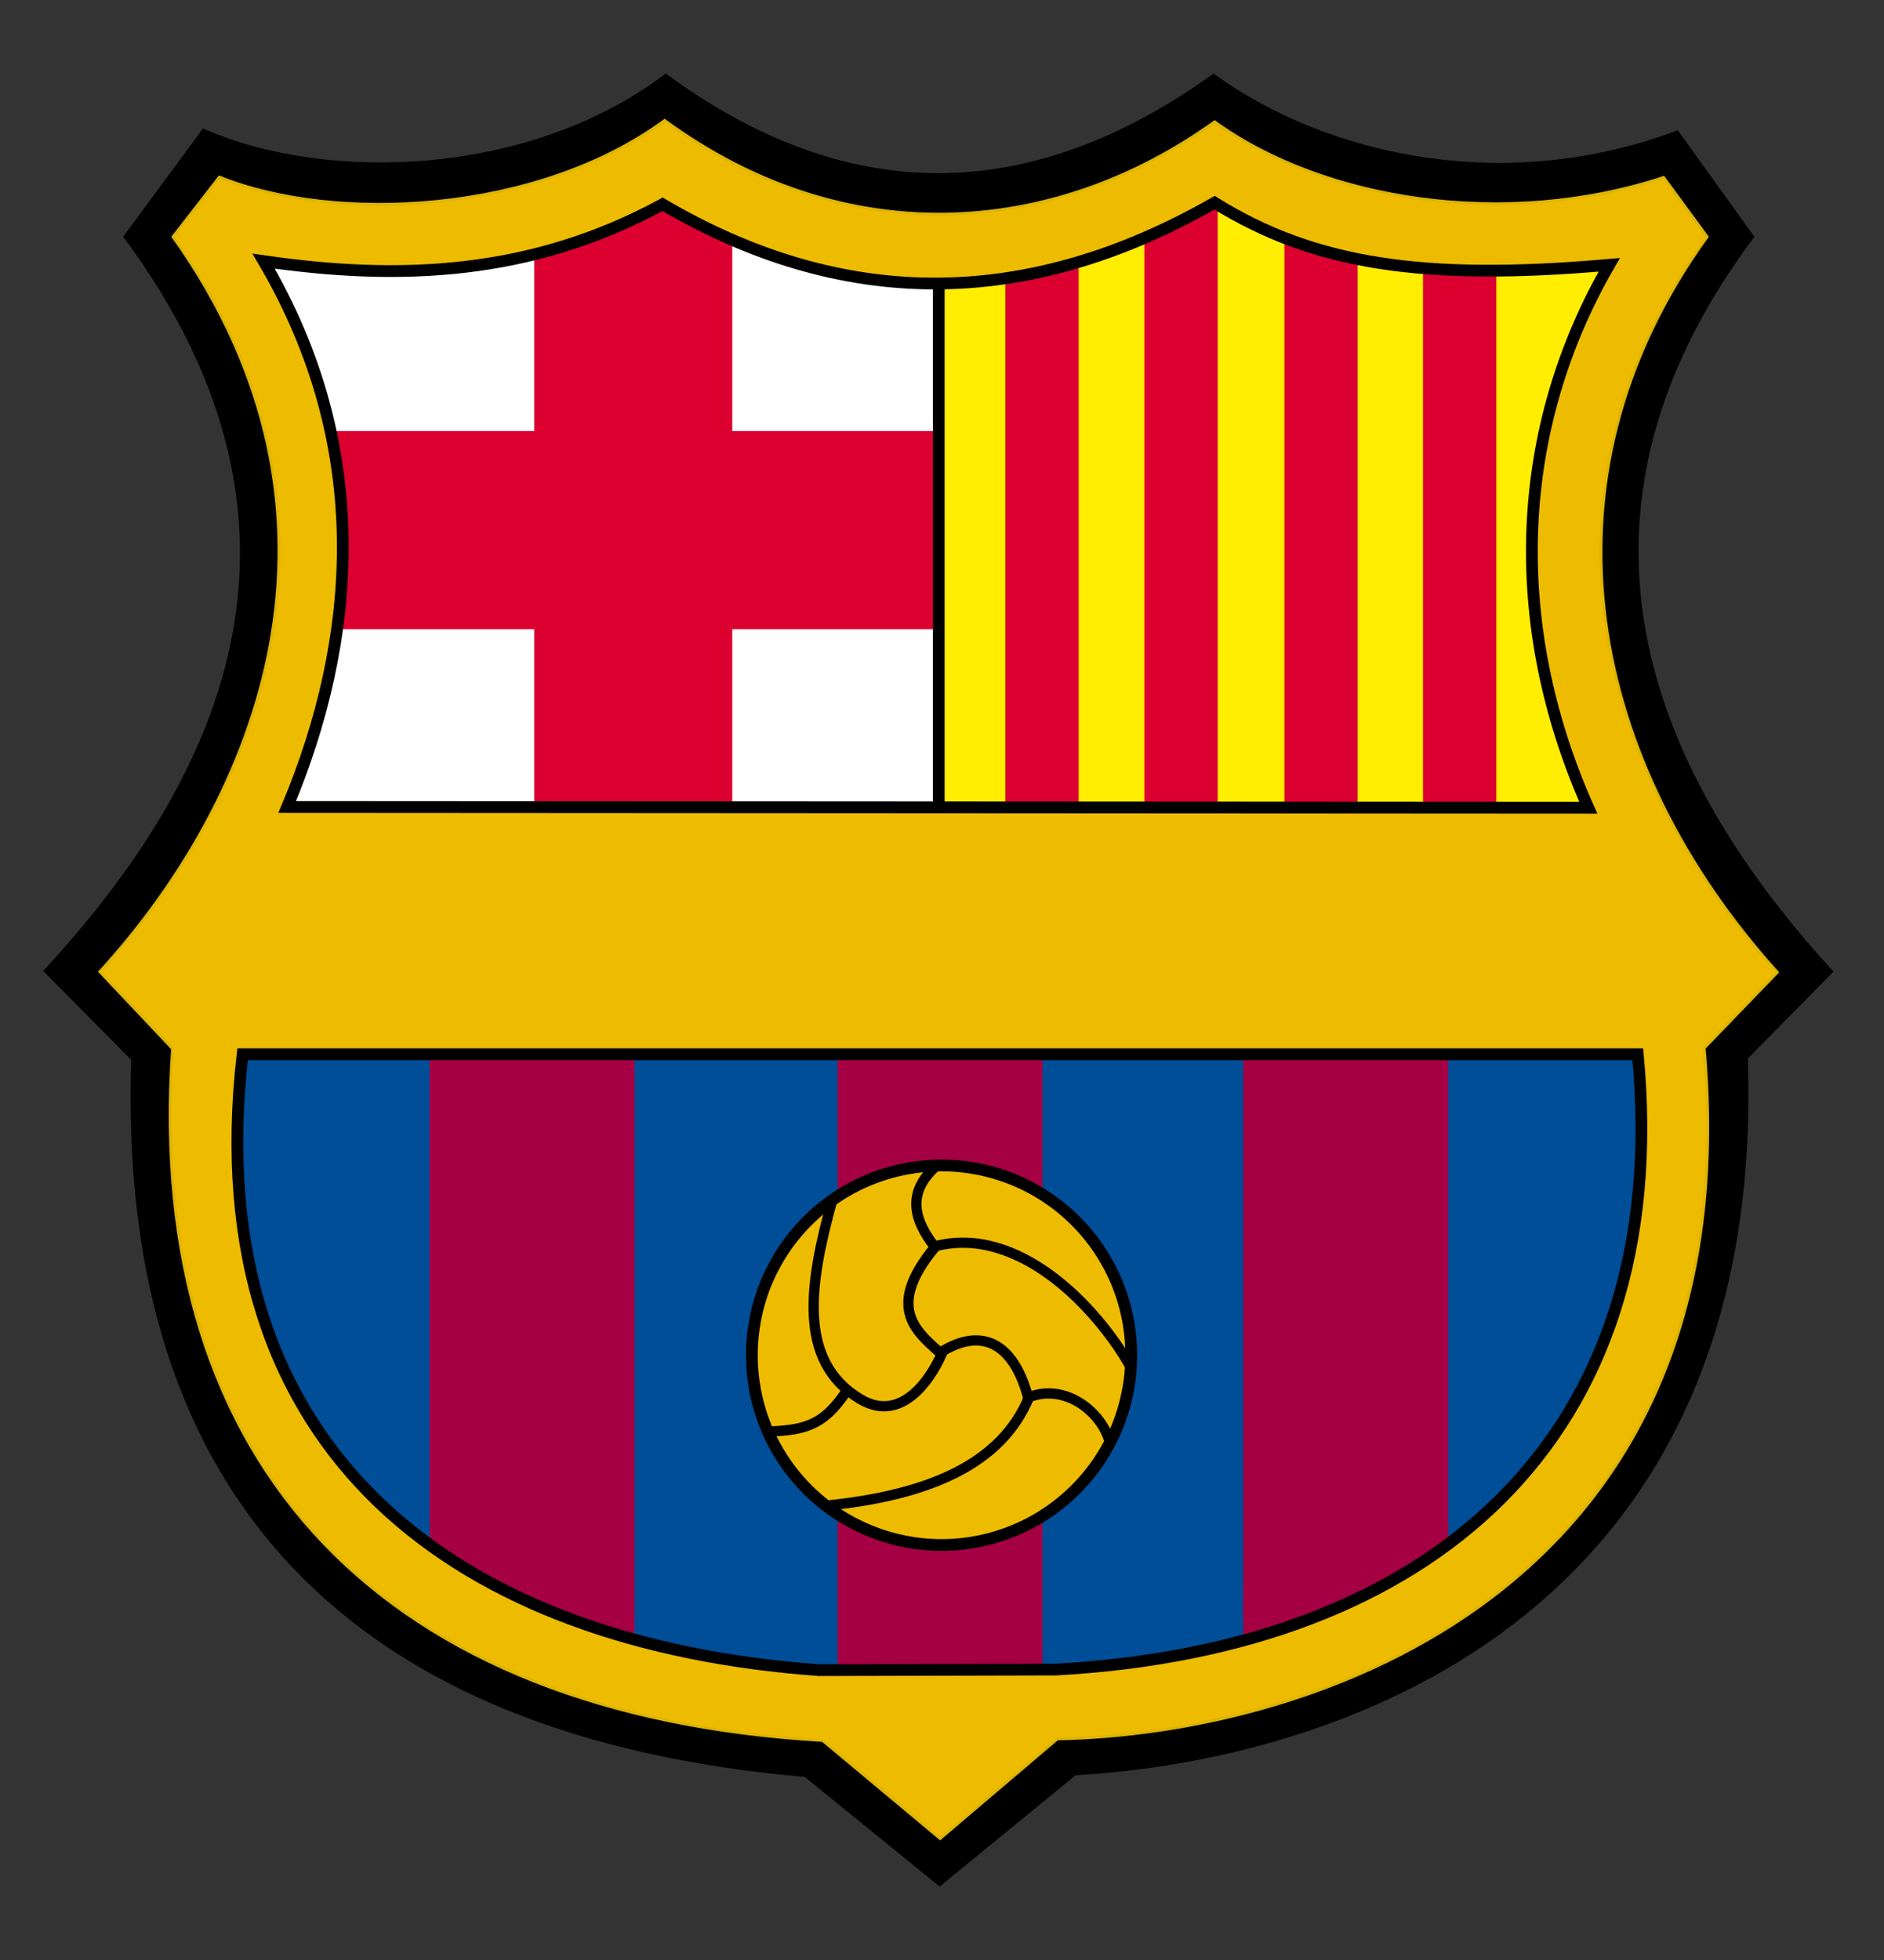 <svg width="25" height="26" viewBox="0 0 25 26" fill="none" xmlns="http://www.w3.org/2000/svg">
<rect x="0" y="0" width="25" height="26" fill="#333333" stroke="none"/>
<path fill-rule="evenodd" clip-rule="evenodd" d="M2.7 1.728C4.34 2.447 7.031 2.362 8.835 1C11.359 2.849 13.788 2.659 16.104 1C17.648 2.116 20.026 2.593 22.256 1.751L23.256 3.141C20.649 6.625 21.614 9.956 24.303 12.888L23.174 14.033C23.43 21.549 17.609 23.343 14.266 23.53L12.469 25L10.685 23.552C4.717 23.036 1.566 19.888 1.761 14.052L0.6 12.879C2.869 10.425 4.574 7.071 1.659 3.14L2.7 1.728Z" fill="black" stroke="black" stroke-width="0.039"/>
<path fill-rule="evenodd" clip-rule="evenodd" d="M2.836 13.901H22.038C22.543 19.215 19.167 22.085 14.034 22.367L10.771 22.375C5.86 22.022 2.201 19.429 2.836 13.901Z" fill="#004D98"/>
<path d="M13.834 13.965H11.114V22.456H13.834V13.965Z" fill="#A50044"/>
<path d="M8.42 13.965H5.7V21.553H8.42V13.965Z" fill="#A50044"/>
<path d="M8.42 21.165H6.648V21.946H8.42V21.165Z" fill="#A50044"/>
<path d="M19.217 13.965H16.497V21.553H19.217V13.965Z" fill="#A50044"/>
<path d="M18.268 21.165H16.497V21.946H18.268V21.165Z" fill="#A50044"/>
<path fill-rule="evenodd" clip-rule="evenodd" d="M12.386 3.484V11.026L3.219 11.092L4.164 7.462L2.987 3.119L8.789 2.373L12.386 3.484Z" fill="white"/>
<path fill-rule="evenodd" clip-rule="evenodd" d="M12.518 3.484V11.026L21.684 11.092L20.74 7.462L21.916 3.119L16.115 2.373L12.518 3.484Z" fill="#FFED02"/>
<path d="M9.717 2.588H7.089V10.979H9.717V2.588Z" fill="#DB0030"/>
<path d="M12.386 8.346V5.718H4.208V8.346H12.386Z" fill="#DB0030"/>
<path d="M14.313 3.183H13.341V10.924H14.313V3.183Z" fill="#DB0030"/>
<path d="M16.158 2.628H15.186V10.942H16.158V2.628Z" fill="#DB0030"/>
<path d="M18.015 3.097H17.044V10.96H18.015V3.097Z" fill="#DB0030"/>
<path d="M19.855 3.385H18.883V10.953H19.855V3.385Z" fill="#DB0030"/>
<path fill-rule="evenodd" clip-rule="evenodd" d="M8.82 1.597C7.127 2.838 4.449 2.968 2.911 2.348L2.295 3.141C4.937 6.859 3.419 10.599 1.324 12.89L2.289 13.911C1.897 19.514 5.168 22.755 10.916 23.089L12.475 24.39L14.03 23.068C17.377 23.01 23.248 21.133 22.615 13.903L23.585 12.898C21.125 10.169 20.277 6.432 22.654 3.141L22.076 2.353C19.972 3.045 17.566 2.661 16.118 1.615C13.946 3.171 11.187 3.331 8.82 1.597ZM16.137 2.662C17.443 3.473 18.886 3.704 21.374 3.486C20.128 5.641 19.994 8.209 21.097 10.688L3.832 10.678C4.76 8.463 4.973 5.913 3.518 3.437C5.312 3.697 7.065 3.635 8.813 2.684C11.184 4.076 13.623 4.101 16.137 2.662ZM3.219 13.984H21.733C22.22 19.108 18.965 21.874 14.015 22.146L10.869 22.155C6.134 21.814 2.607 19.314 3.219 13.984Z" fill="#EDBB00" stroke="#DEB405" stroke-width="0.036"/>
<path fill-rule="evenodd" clip-rule="evenodd" d="M3.498 3.464C4.953 5.941 4.74 8.49 3.811 10.705L21.076 10.715C19.973 8.236 20.108 5.668 21.354 3.513C18.866 3.731 17.423 3.5 16.117 2.689C13.603 4.128 11.163 4.102 8.792 2.71C7.044 3.661 5.292 3.724 3.498 3.464Z" stroke="black" stroke-width="0.156"/>
<path fill-rule="evenodd" clip-rule="evenodd" d="M3.219 13.985H21.733C22.219 19.108 18.964 21.875 14.015 22.147L10.87 22.155C6.134 21.815 2.606 19.315 3.219 13.985Z" stroke="black" stroke-width="0.156"/>
<path d="M12.457 3.723V10.718" stroke="black" stroke-width="0.156"/>
<path d="M15.011 17.977C15.011 18.308 14.946 18.635 14.82 18.941C14.693 19.246 14.508 19.523 14.274 19.757C14.04 19.991 13.763 20.177 13.457 20.303C13.152 20.43 12.825 20.495 12.494 20.495C12.164 20.495 11.836 20.43 11.531 20.303C11.225 20.177 10.948 19.991 10.714 19.757C10.48 19.523 10.295 19.246 10.168 18.941C10.042 18.635 9.977 18.308 9.977 17.977C9.977 17.646 10.042 17.319 10.168 17.014C10.295 16.708 10.48 16.431 10.714 16.197C10.948 15.963 11.225 15.778 11.531 15.651C11.836 15.525 12.164 15.46 12.494 15.46C12.825 15.46 13.152 15.525 13.457 15.651C13.763 15.778 14.04 15.963 14.274 16.197C14.508 16.431 14.693 16.708 14.82 17.014C14.946 17.319 15.011 17.646 15.011 17.977Z" fill="#EDBB00" stroke="black" stroke-width="0.156"/>
<path d="M11.042 15.927C10.748 16.998 10.566 18.052 11.414 18.559C12.006 18.913 12.406 18.191 12.517 17.911" stroke="black" stroke-width="0.136"/>
<path d="M10.165 18.992C10.661 18.97 10.92 18.929 11.238 18.445" stroke="black" stroke-width="0.136"/>
<path d="M12.497 17.93C12.995 17.624 13.437 17.772 13.643 18.538C14.128 18.343 14.595 18.717 14.716 19.095" stroke="black" stroke-width="0.136"/>
<path d="M13.653 18.538C13.285 19.426 12.318 19.837 10.96 19.973" stroke="black" stroke-width="0.136"/>
<path d="M12.497 17.966C12.192 17.686 11.722 17.366 12.407 16.543C12.116 16.175 12.037 15.815 12.417 15.474" stroke="black" stroke-width="0.136"/>
<path d="M15 18.128C14.553 17.337 13.512 16.242 12.406 16.533" stroke="black" stroke-width="0.136"/>
</svg>
